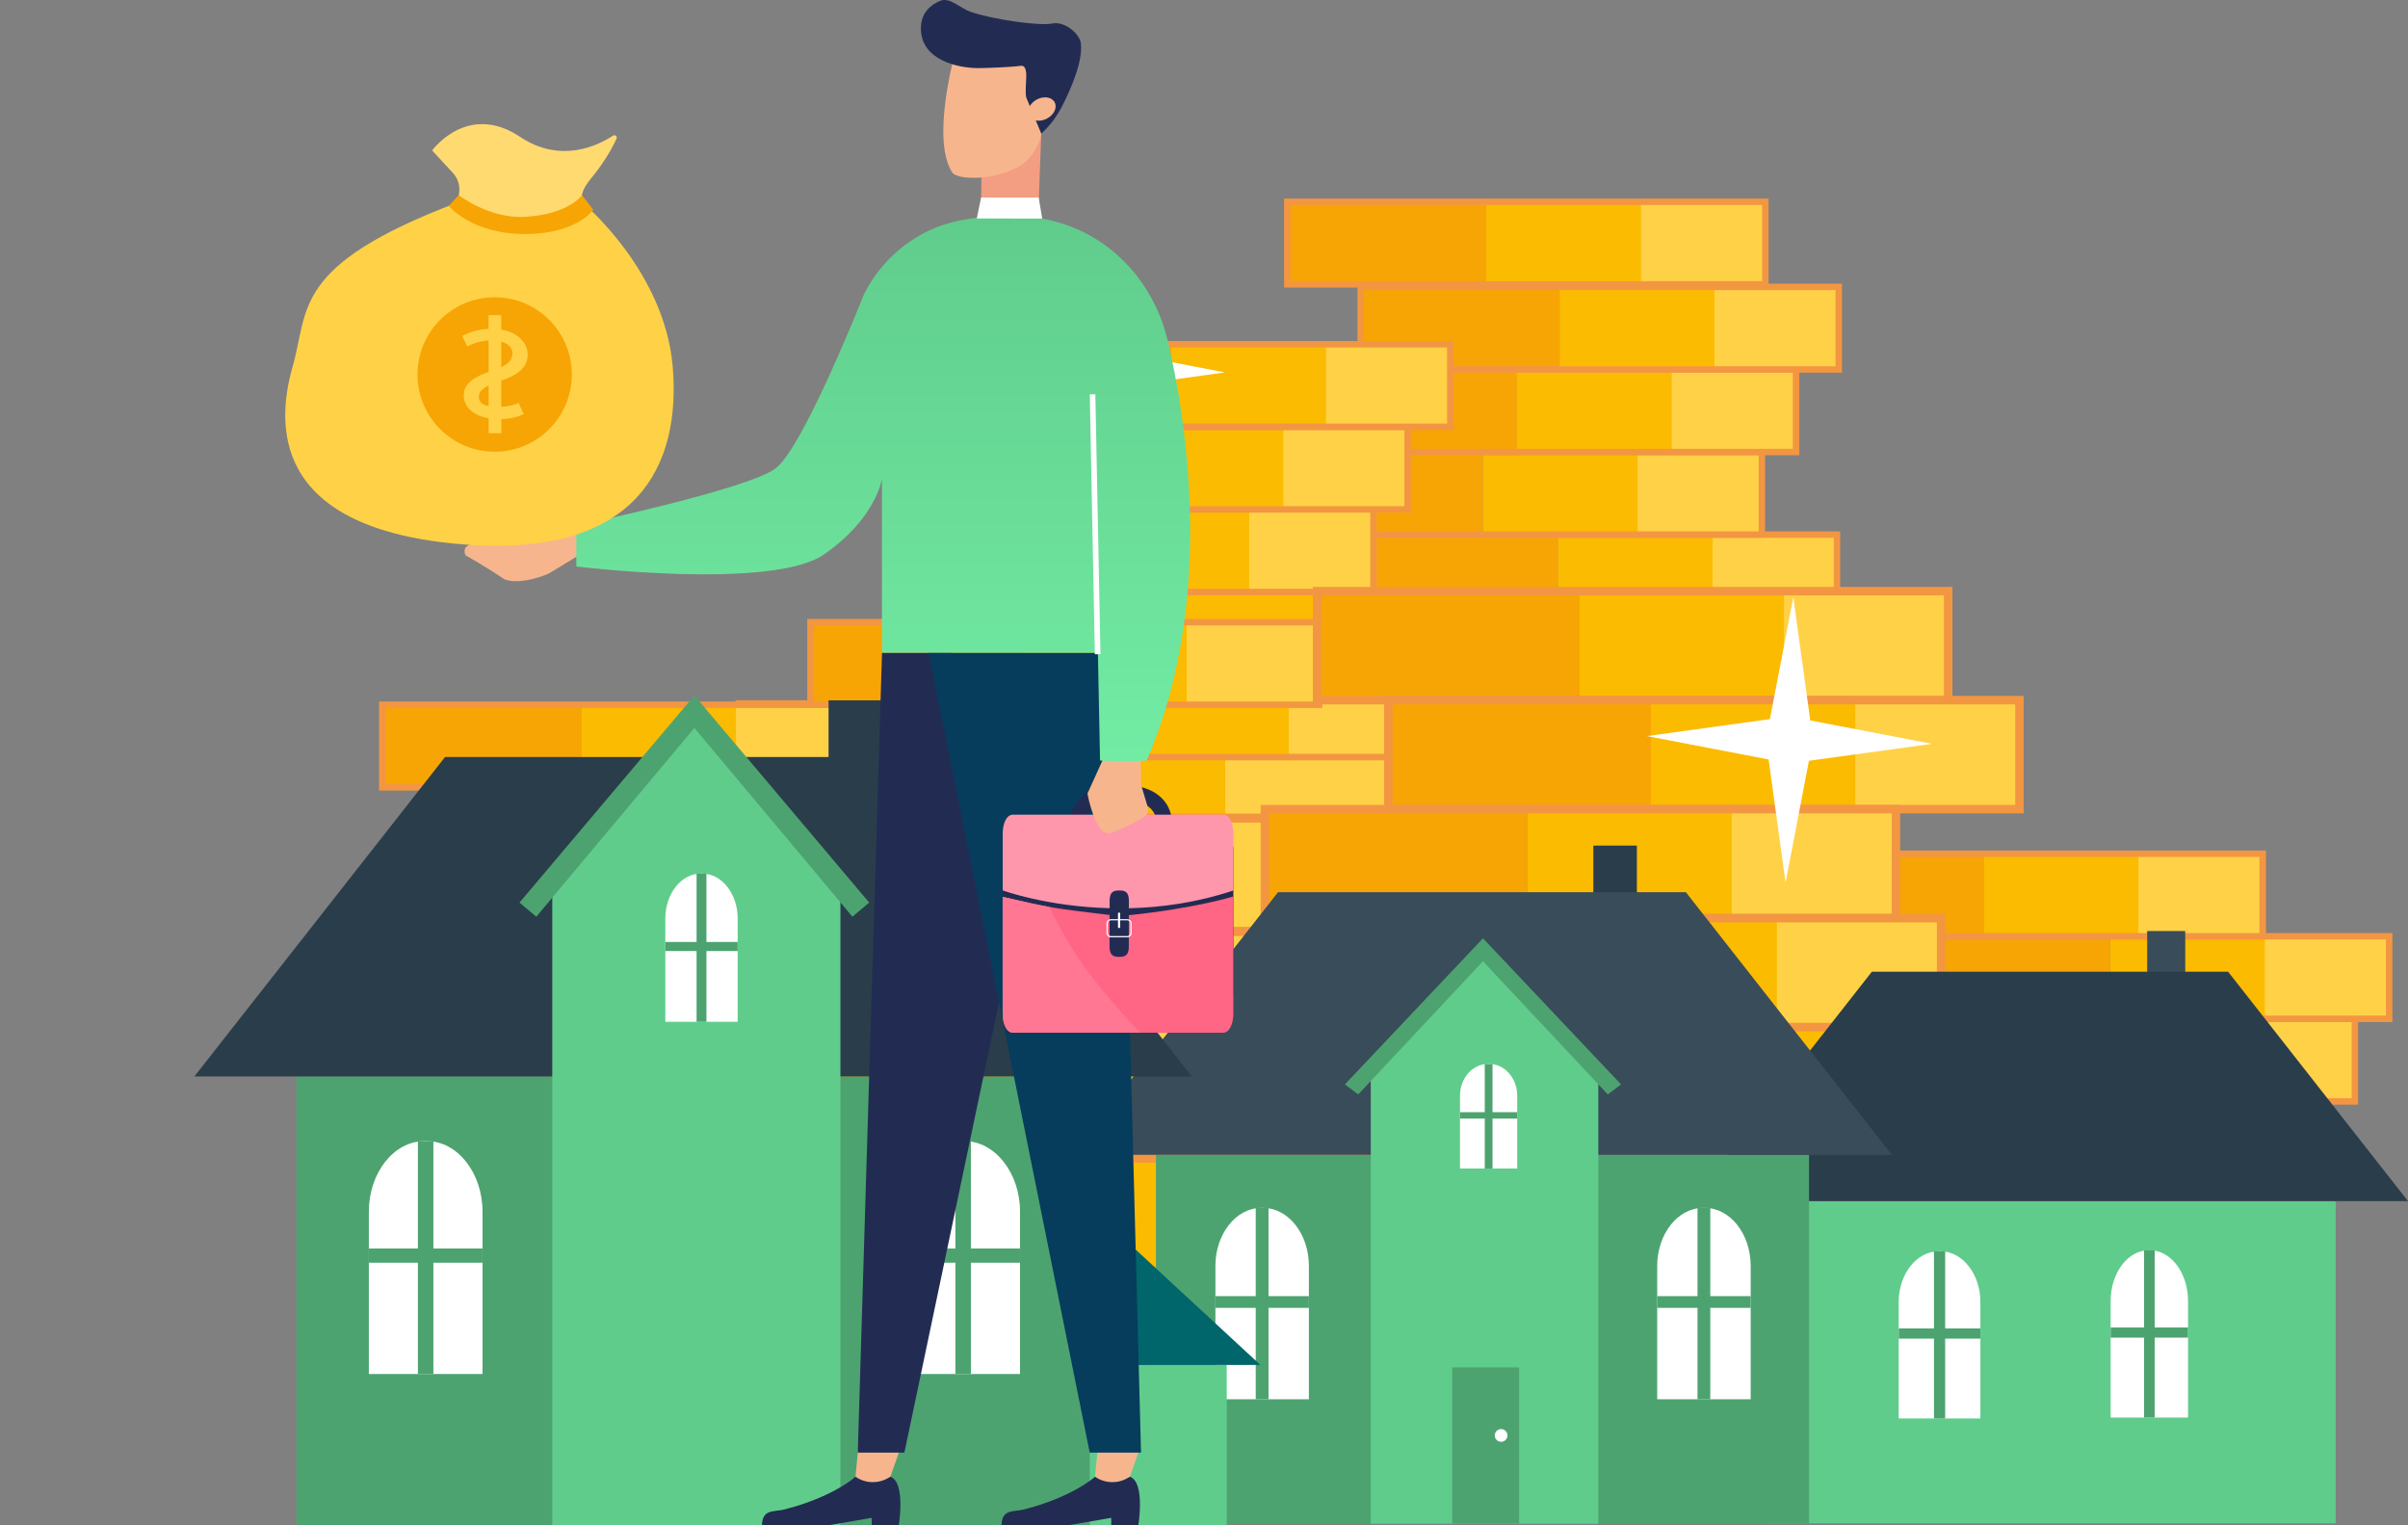 <?xml version="1.0" encoding="UTF-8"?> <svg xmlns="http://www.w3.org/2000/svg" width="731" height="463" viewBox="0 0 731 463" fill="none"><rect x="0" y="0" width="731" height="463" fill="#808080" stroke="none"/><g clip-path="url(#clip0)"><path d="M291.962 351.451H209.11V385.844H291.962V351.451Z" fill="#F6A505"></path><path d="M408.233 351.451H341.015V385.844H408.233V351.451Z" fill="#FFD147"></path><path d="M356.428 351.451H291.942V385.844H356.428V351.451Z" fill="#FBBB00"></path><path d="M409.56 387.171H207.765V350.103H409.56V387.171ZM210.437 384.496H406.887V352.799H210.437V384.496Z" fill="#F39642"></path><path d="M314.448 317.058H231.596V351.451H314.448V317.058Z" fill="#F6A505"></path><path d="M430.718 317.058H363.5V351.451H430.718V317.058Z" fill="#FFD147"></path><path d="M378.933 317.058H314.448V351.451H378.933V317.058Z" fill="#FBBB00"></path><path d="M432.065 352.799H230.25V315.731H432.045V352.799H432.065ZM232.943 350.103H429.392V318.406H232.943V350.103Z" fill="#F39642"></path><path d="M275.484 282.685H192.632V317.078H275.484V282.685Z" fill="#F6A505"></path><path d="M391.754 282.685H324.536V317.078H391.754V282.685Z" fill="#FFD147"></path><path d="M339.949 282.685H275.464V317.078H339.949V282.685Z" fill="#FBBB00"></path><path d="M393.081 318.406H191.286V281.338H393.081V318.406ZM193.959 315.731H390.408V284.033H193.959V315.731Z" fill="#F39642"></path><path d="M289.711 248.292H206.859V282.685H289.711V248.292Z" fill="#F6A505"></path><path d="M406.002 248.292H338.784V282.685H406.002V248.292Z" fill="#FFD147"></path><path d="M354.197 248.292H289.712V282.685H354.197V248.292Z" fill="#FBBB00"></path><path d="M407.328 284.013H205.533V246.945H407.328V284.013ZM208.206 281.338H404.656V249.64H208.206V281.338Z" fill="#F39642"></path><path d="M307.477 213.9H224.625V248.292H307.477V213.9Z" fill="#F6A505"></path><path d="M423.747 213.9H356.529V248.292H423.747V213.9Z" fill="#FFD147"></path><path d="M371.963 213.9H307.478V248.292H371.963V213.9Z" fill="#FBBB00"></path><path d="M425.093 249.62H223.298V212.552H425.093V249.62ZM225.971 246.945H422.42V215.247H225.971V246.945Z" fill="#F39642"></path><path d="M462.147 187.331H401.762V212.391H462.147V187.331Z" fill="#F6A505"></path><path d="M546.888 187.331H497.896V212.391H546.888V187.331Z" fill="#FFD147"></path><path d="M509.13 187.331H462.127V212.391H509.13V187.331Z" fill="#FBBB00"></path><path d="M547.853 213.377H400.777V186.345H547.853V213.377ZM402.727 211.406H545.904V188.296H402.727V211.406Z" fill="#F39642"></path><path d="M472.917 162.27H412.531V187.331H472.917V162.27Z" fill="#F6A505"></path><path d="M557.658 162.27H508.666V187.331H557.658V162.27Z" fill="#FFD147"></path><path d="M519.899 162.27H472.896V187.331H519.899V162.27Z" fill="#FBBB00"></path><path d="M558.623 188.296H411.547V161.285H558.623V188.296ZM413.496 186.345H556.674V163.235H413.496V186.345Z" fill="#F39642"></path><path d="M450.13 137.209H389.744V162.27H450.13V137.209Z" fill="#F6A505"></path><path d="M534.871 137.209H485.879V162.27H534.871V137.209Z" fill="#FFD147"></path><path d="M497.132 137.209H450.13V162.27H497.132V137.209Z" fill="#FBBB00"></path><path d="M535.836 163.235H388.76V136.224H535.836V163.235ZM390.729 161.285H533.887V138.175H390.729V161.285Z" fill="#F39642"></path><path d="M460.52 112.149H400.134V137.21H460.52V112.149Z" fill="#F6A505"></path><path d="M545.26 112.149H496.269V137.21H545.26V112.149Z" fill="#FFD147"></path><path d="M507.501 112.149H460.499V137.21H507.501V112.149Z" fill="#FBBB00"></path><path d="M546.225 138.175H399.149V111.163H546.225V138.175ZM401.099 136.224H544.256V113.114H401.099V136.224Z" fill="#F39642"></path><path d="M473.46 87.088H413.074V112.149H473.46V87.088Z" fill="#F6A505"></path><path d="M558.201 87.088H509.209V112.149H558.201V87.088Z" fill="#FFD147"></path><path d="M520.442 87.088H473.439V112.149H520.442V87.088Z" fill="#FBBB00"></path><path d="M559.166 113.114H412.09V86.103H559.166V113.114ZM414.039 111.163H557.197V88.054H414.039V111.163Z" fill="#F39642"></path><path d="M344.235 204.734H283.85V229.794H344.235V204.734Z" fill="#F6A505"></path><path d="M428.976 204.734H379.984V229.794H428.976V204.734Z" fill="#FFD147"></path><path d="M391.217 204.734H344.215V229.794H391.217V204.734Z" fill="#FBBB00"></path><path d="M429.941 230.78H282.865V203.748H429.941V230.78ZM284.814 228.809H427.992V205.699H284.814V228.809Z" fill="#F39642"></path><path d="M355.005 179.673H294.619V204.734H355.005V179.673Z" fill="#F6A505"></path><path d="M439.746 179.673H390.754V204.734H439.746V179.673Z" fill="#FFD147"></path><path d="M401.987 179.673H354.984V204.734H401.987V179.673Z" fill="#FBBB00"></path><path d="M440.711 205.699H293.635V178.688H440.711V205.699ZM295.584 203.748H438.762V180.639H295.584V203.748Z" fill="#F39642"></path><path d="M332.218 154.613H271.832V179.673H332.218V154.613Z" fill="#F6A505"></path><path d="M416.959 154.613H367.967V179.673H416.959V154.613Z" fill="#FFD147"></path><path d="M379.22 154.613H332.218V179.673H379.22V154.613Z" fill="#FBBB00"></path><path d="M417.924 180.639H270.848V153.627H417.924V180.639ZM272.817 178.688H415.974V155.578H272.817V178.688Z" fill="#F39642"></path><path d="M342.607 129.552H282.222V154.613H342.607V129.552Z" fill="#F6A505"></path><path d="M427.348 129.552H378.356V154.613H427.348V129.552Z" fill="#FFD147"></path><path d="M389.589 129.552H342.587V154.613H389.589V129.552Z" fill="#FBBB00"></path><path d="M428.313 155.578H281.237V128.567H428.313V155.578ZM283.187 153.627H426.344V130.518H283.187V153.627Z" fill="#F39642"></path><path d="M355.548 104.492H295.162V129.552H355.548V104.492Z" fill="#F6A505"></path><path d="M440.289 104.492H391.297V129.552H440.289V104.492Z" fill="#FFD147"></path><path d="M402.53 104.492H355.527V129.552H402.53V104.492Z" fill="#FBBB00"></path><path d="M441.254 130.518H294.178V103.506H441.254V130.518ZM296.127 128.567H439.285V105.457H296.127V128.567Z" fill="#F39642"></path><path d="M176.436 213.9H116.05V238.96H176.436V213.9Z" fill="#F6A505"></path><path d="M261.176 213.9H212.185V238.96H261.176V213.9Z" fill="#FFD147"></path><path d="M223.417 213.9H176.415V238.96H223.417V213.9Z" fill="#FBBB00"></path><path d="M262.141 239.946H115.065V212.934H262.141V239.946ZM117.015 237.995H260.192V214.885H117.015V237.995Z" fill="#F39642"></path><path d="M310.27 188.839H246.086V213.9H310.27V188.839Z" fill="#F6A505"></path><path d="M400.377 188.839H348.29V213.9H400.377V188.839Z" fill="#FFD147"></path><path d="M360.246 188.839H310.29V213.9H360.246V188.839Z" fill="#FBBB00"></path><path d="M401.4 214.885H245.061V187.854H401.421V214.885H401.4ZM247.13 212.934H399.331V189.825H247.13V212.934Z" fill="#F39642"></path><path d="M630.163 309.254H569.777V334.315H630.163V309.254Z" fill="#F6A505"></path><path d="M714.905 309.254H665.913V334.315H714.905V309.254Z" fill="#FFD147"></path><path d="M677.145 309.254H630.143V334.315H677.145V309.254Z" fill="#FBBB00"></path><path d="M715.869 335.28H568.793V308.269H715.869V335.28ZM570.742 333.329H713.9V310.22H570.742V333.329Z" fill="#F39642"></path><path d="M640.533 284.194H580.147V309.254H640.533V284.194Z" fill="#F6A505"></path><path d="M725.274 284.194H676.282V309.254H725.274V284.194Z" fill="#FFD147"></path><path d="M687.536 284.194H640.533V309.254H687.536V284.194Z" fill="#FBBB00"></path><path d="M726.259 310.22H579.183V283.208H726.259V310.22ZM581.132 308.269H724.289V285.159H581.132V308.269Z" fill="#F39642"></path><path d="M602.171 259.133H541.785V284.194H602.171V259.133Z" fill="#F6A505"></path><path d="M686.912 259.133H637.92V284.194H686.912V259.133Z" fill="#FFD147"></path><path d="M649.153 259.133H602.15V284.194H649.153V259.133Z" fill="#FBBB00"></path><path d="M687.877 285.159H540.801V258.148H687.877V285.159ZM542.75 283.208H685.907V260.099H542.75V283.208Z" fill="#F39642"></path><path d="M479.549 179.426H399.832V212.512H479.549V179.426Z" fill="#F6A505"></path><path d="M591.398 179.426H526.732V212.512H591.398V179.426Z" fill="#FFD147"></path><path d="M541.563 179.426H479.529V212.512H541.563V179.426Z" fill="#FBBB00"></path><path d="M592.706 213.799H398.547V178.139H592.706V213.799ZM401.119 211.225H590.113V180.713H401.099V211.225H401.119Z" fill="#F39642"></path><path d="M501.191 212.512H421.474V245.597H501.191V212.512Z" fill="#F6A505"></path><path d="M613.04 212.512H548.374V245.597H613.04V212.512Z" fill="#FFD147"></path><path d="M563.204 212.512H501.171V245.597H563.204V212.512Z" fill="#FBBB00"></path><path d="M614.347 246.885H420.188V211.225H614.347V246.885ZM422.761 244.31H611.775V213.799H422.761V244.31Z" fill="#F39642"></path><path d="M463.695 245.597H383.978V278.683H463.695V245.597Z" fill="#F6A505"></path><path d="M575.544 245.597H510.878V278.683H575.544V245.597Z" fill="#FFD147"></path><path d="M525.708 245.597H463.675V278.683H525.708V245.597Z" fill="#FBBB00"></path><path d="M576.85 279.97H382.691V244.31H576.85V279.97ZM385.264 277.396H574.278V246.885H385.264V277.396Z" fill="#F39642"></path><path d="M477.399 278.683H397.682V311.769H477.399V278.683Z" fill="#F6A505"></path><path d="M589.248 278.683H524.582V311.769H589.248V278.683Z" fill="#FFD147"></path><path d="M539.412 278.683H477.379V311.769H539.412V278.683Z" fill="#FBBB00"></path><path d="M590.554 313.056H396.396V277.396H590.554V313.056ZM398.968 310.481H587.982V279.97H398.968V310.481Z" fill="#F39642"></path><path d="M494.479 311.768H414.762V344.854H494.479V311.768Z" fill="#F6A505"></path><path d="M606.349 311.768H541.683V344.854H606.349V311.768Z" fill="#FFD147"></path><path d="M556.512 311.768H494.479V344.854H556.512V311.768Z" fill="#FBBB00"></path><path d="M607.635 346.141H413.477V310.481H607.635V346.141ZM416.049 343.567H605.063V313.056H416.049V343.567Z" fill="#F39642"></path><path d="M549.14 230.915L586.476 225.766L549.541 218.666L544.397 181.277L537.303 218.264L499.967 223.413L536.902 230.513L542.046 267.882L549.14 230.915Z" fill="white"></path><path d="M663.381 282.585H651.826V301.189H663.381V282.585Z" fill="#394C5A"></path><path d="M709.036 364.565H535.856V462.373H709.036V364.565Z" fill="#60CC8C"></path><path d="M676.382 294.934H622.306H568.25L513.611 364.565H622.306H731L676.382 294.934Z" fill="#2A3D4B"></path><path d="M601.186 430.535V395.156C601.186 386.709 595.74 379.79 589.069 379.79H588.506C581.855 379.79 576.389 386.709 576.389 395.156V430.535H601.186Z" fill="white"></path><path d="M601.186 403.202H590.496V379.811H587.1V403.202H576.409V406.299H587.1V430.535H590.496V406.299H601.186V403.202Z" fill="#4DA370"></path><path d="M664.225 430.253V394.875C664.225 386.427 659.06 379.508 652.75 379.508H652.208C645.898 379.508 640.733 386.427 640.733 394.875V430.253H664.225Z" fill="white"></path><path d="M664.225 402.9H654.097V379.508H650.881V402.9H640.733V405.997H650.881V430.253H654.097V405.997H664.225V402.9Z" fill="#4DA370"></path><path d="M496.912 256.659H483.689V277.959H496.912V256.659Z" fill="#2A3D4B"></path><path d="M549.18 350.506H350.901V462.474H549.18V350.506Z" fill="#4DA370"></path><path d="M511.782 270.799H449.889H387.976L325.44 350.506H449.889H574.318L511.782 270.799Z" fill="#394C5A"></path><path d="M485.197 326.773L450.673 290.489L416.13 327.054V462.474H485.197V326.773Z" fill="#60CC8C"></path><path d="M461.163 415.028H440.847V462.454H461.163V415.028Z" fill="#4DA370"></path><path d="M457.626 435.683C457.626 436.749 456.762 437.614 455.697 437.614C454.632 437.614 453.768 436.749 453.768 435.683C453.768 434.618 454.632 433.753 455.697 433.753C456.762 433.753 457.626 434.618 457.626 435.683Z" fill="white"></path><path d="M397.341 424.702V384.215C397.341 374.541 391.112 366.636 383.475 366.636H382.832C375.216 366.636 368.967 374.561 368.967 384.215V424.702H397.341Z" fill="white"></path><path d="M397.341 393.406H385.083V366.636H381.205V393.406H368.967V396.966H381.205V424.702H385.083V396.966H397.341V393.406Z" fill="#4DA370"></path><path d="M531.455 424.702V384.215C531.455 374.541 525.226 366.636 517.59 366.636H516.947C509.331 366.636 503.081 374.561 503.081 384.215V424.702H531.455Z" fill="white"></path><path d="M531.455 393.406H519.197V366.636H515.319V393.406H503.081V396.966H515.319V424.702H519.197V396.966H531.455V393.406Z" fill="#4DA370"></path><path d="M460.58 354.669V332.545C460.58 327.255 456.762 322.931 452.1 322.931H451.698C447.036 322.931 443.218 327.255 443.218 332.545V354.669H460.58Z" fill="white"></path><path d="M460.58 337.573H453.085V322.951H450.734V337.573H443.238V339.504H450.734V354.669H453.085V339.504H460.58V337.573Z" fill="#4DA370"></path><path d="M492.109 329.146L450.191 284.797L408.272 329.146L412.312 332.183L450.191 291.776L488.07 332.183L492.109 329.146Z" fill="#4DA370"></path><path d="M267.607 212.572H251.531V238.477H267.607V212.572Z" fill="#2A3D4B"></path><path d="M331.228 326.732H89.986V462.956H331.228V326.732Z" fill="#4DA370"></path><path d="M285.733 229.769H210.417H135.1L59 326.732H210.417H361.813L285.733 229.769Z" fill="#2A3D4B"></path><path d="M255.127 270.598L211.4 219.169L167.653 270.98V462.977H255.127V270.598Z" fill="#60CC8C"></path><path d="M372.403 414.283H330.826V462.956H372.403V414.283Z" fill="#60CC8C"></path><path d="M330.826 366.395L382.611 414.283H330.826V366.395Z" fill="#00666B"></path><path d="M146.474 417.039V367.763C146.474 355.997 138.878 346.362 129.614 346.362H128.83C119.547 346.362 111.971 355.997 111.971 367.763V417.039H146.474Z" fill="white"></path><path d="M146.475 378.945H131.564V346.362H126.862V378.945H111.951V383.269H126.862V417.039H131.564V383.269H146.475V378.945Z" fill="#4DA370"></path><path d="M309.647 417.039V367.763C309.647 355.997 302.051 346.362 292.787 346.362H292.003C282.719 346.362 275.144 355.997 275.144 367.763V417.039H309.647Z" fill="white"></path><path d="M309.647 378.945H294.756V346.362H290.034V378.945H275.144V383.269H290.034V417.039H294.756V383.269H309.647V378.945Z" fill="#4DA370"></path><path d="M223.94 310.139V278.784C223.94 271.302 219.118 265.167 213.21 265.167H212.707C206.799 265.167 201.977 271.302 201.977 278.784V310.139H223.94Z" fill="white"></path><path d="M223.94 285.903H214.456V265.167H211.461V285.903H201.977V288.659H211.461V310.139H214.456V288.659H223.94V285.903Z" fill="#4DA370"></path><path d="M263.869 273.956L210.798 211.084L157.707 273.956L162.811 278.24L210.798 220.959L258.765 278.24L263.869 273.956Z" fill="#4DA370"></path><path d="M451.155 61.243H390.77V86.304H451.155V61.243Z" fill="#F6A505"></path><path d="M535.896 61.243H486.904V86.304H535.896V61.243Z" fill="#FFD147"></path><path d="M498.158 61.243H451.155V86.304H498.158V61.243Z" fill="#FBBB00"></path><path d="M536.881 87.29H389.805V60.278H536.881V87.29ZM391.754 85.339H534.911V62.229H391.754V85.339Z" fill="#F39642"></path><path d="M343.306 116.976L371.861 113.034L343.607 107.604L339.668 79.023L334.243 107.302L305.688 111.244L333.941 116.674L337.88 145.255L343.306 116.976Z" fill="white"></path><path d="M259.705 448.211C259.705 448.211 253.12 454.321 238.147 458.145C234.845 458.99 231.294 457.856 231.294 463.313C238.301 463.313 249.492 463.313 249.492 463.313L264.619 460.7V463.313H272.797C272.797 463.313 275.081 449.941 270.301 448.211C265.848 448.211 259.705 448.211 259.705 448.211Z" fill="#222C53"></path><path d="M260.627 438.604L259.705 448.211C262.681 450.286 266.597 450.421 269.726 448.538L270.282 448.211L273.68 438.604H260.627Z" fill="#F7B58E"></path><path d="M332.423 448.211C332.423 448.211 325.838 454.321 310.865 458.145C307.563 458.99 304.012 457.856 304.012 463.313C311.018 463.313 322.21 463.313 322.21 463.313L337.337 460.7V463.313H345.515C345.515 463.313 347.799 449.941 343.019 448.211C338.565 448.211 332.423 448.211 332.423 448.211Z" fill="#222C53"></path><path d="M333.344 438.604L332.423 448.211C335.398 450.286 339.314 450.421 342.443 448.538L343 448.211L346.398 438.604H333.344Z" fill="#F7B58E"></path><path d="M288.673 198.11H267.749L260.396 440.91H274.544L316.085 243.3L288.673 198.11Z" fill="#222C53"></path><path d="M281.897 198.11L330.81 440.91H346.379L340.005 198.11H281.897Z" fill="#063C5C"></path><path d="M324.399 251.485L329.083 251.158C329.083 251.139 328.91 247.834 331.271 245.433C333.095 243.588 336.013 242.647 339.948 242.647C344.267 242.647 347.492 243.607 349.316 245.413C351.101 247.2 351.025 249.275 351.025 249.371L355.728 249.64C355.747 249.237 355.901 245.567 352.81 242.397C350.065 239.572 345.746 238.151 339.967 238.151C334.65 238.151 330.561 239.592 327.816 242.416C324.034 246.278 324.38 251.273 324.399 251.485Z" fill="#222C53"></path><path d="M304.371 302.067L374.419 302.067L374.419 256.954L304.371 256.954L304.371 302.067Z" fill="#222C53"></path><path d="M336.837 287.356C336.837 290.104 338.143 290.43 339.755 290.43C341.368 290.43 342.673 290.123 342.673 287.356V277.788C362.849 275.694 374.405 272.101 374.405 272.101V273.311V307.684C374.405 310.854 373.176 313.448 371.314 313.448H307.467C305.605 313.448 304.376 310.874 304.376 307.684V272.216C319.004 275.617 319.944 275.694 336.837 277.711V287.356Z" fill="#FF6584"></path><path d="M318.485 275.252C321.73 281.611 325.108 287.837 329.351 293.639C334.438 300.594 340.139 307.146 346.128 313.429H307.467C305.605 313.429 304.376 310.854 304.376 307.665V272.197C310.941 273.734 314.761 274.599 318.485 275.252Z" fill="#FF7792"></path><path d="M307.468 247.277H371.335C373.197 247.277 374.426 249.852 374.426 253.022V270.276C363.253 274.003 352.388 275.444 342.694 275.675V273.33C342.694 270.583 341.388 270.276 339.776 270.276C338.163 270.276 336.858 270.583 336.858 273.33V275.655C317.738 275.156 304.397 270.256 304.397 270.256V253.003C304.378 249.852 305.606 247.277 307.468 247.277Z" fill="#FF97AC"></path><path d="M335.915 283.225V280.267C335.915 279.575 336.491 278.998 337.182 278.998H342.25C342.941 278.998 343.517 279.575 343.517 280.267V283.225C343.517 283.917 342.941 284.493 342.25 284.493H337.182C336.491 284.493 335.915 283.917 335.915 283.225ZM337.182 279.344C336.683 279.344 336.28 279.748 336.28 280.247V283.206C336.28 283.706 336.683 284.109 337.182 284.109H342.25C342.749 284.109 343.152 283.706 343.152 283.206V280.247C343.152 279.748 342.749 279.344 342.25 279.344H337.182Z" fill="white"></path><path d="M339.39 281.4C339.39 281.573 339.543 281.707 339.716 281.707C339.889 281.707 340.042 281.573 340.042 281.4V277.269C340.042 277.096 339.889 276.962 339.716 276.962C339.543 276.962 339.39 277.096 339.39 277.269V281.4Z" fill="white"></path><path d="M167.063 162.008C166.334 162.584 163.665 164.332 157.177 164.87C151.36 165.351 138.959 162.815 141.321 168.579C146.888 171.595 153.088 175.803 153.088 175.803C156.639 177.302 162.936 175.745 166.679 174.035L177.544 167.407C177.544 167.407 178.485 161.297 178.581 161.009L176.086 159.99C173.168 161.143 170.135 161.796 167.063 162.008Z" fill="#F7B58E"></path><path d="M165.067 164.582C165.067 164.582 164.875 164.87 164.414 165.274C165.182 165.581 165.931 165.927 166.66 166.311C169.712 166.388 172.745 166.561 175.798 166.676C175.606 164.909 175.356 162.45 175.356 162.277L155.584 157.55C155.584 157.55 153.971 159.644 157.599 161.892C161.208 164.14 165.067 164.582 165.067 164.582Z" fill="#F7B58E"></path><path d="M336.703 226.373L330.118 240.86C330.118 240.86 331.539 248.814 334.437 251.927C335.32 252.868 336.703 253.118 337.893 252.618C340.638 251.485 346.953 248.737 348.009 247.239C348.528 246.489 348.604 245.529 348.336 244.664L346.416 238.285L346.186 223.414L336.703 226.373Z" fill="#F7B58E"></path><path d="M297.946 52.184L297.716 71.589L314.993 70.667L316.087 40.579L297.946 52.184Z" fill="#F39D83"></path><path d="M295.046 53.97C292.627 53.913 290.401 53.548 289.23 52.587C282.261 42.442 290.19 15.121 290.19 15.121L301.324 10.433L315.471 19.252L316.278 37.562C316.489 42.442 314.147 47.13 309.962 50.185C305.489 52.722 300.306 54.124 295.046 53.97Z" fill="#F7B58E"></path><path d="M311.556 29.646C310.788 26.572 312.881 19.482 309.752 19.982C307.467 20.347 299.654 20.674 297.005 20.674C290.728 20.674 279.556 18.214 279.556 8.665C279.556 3.881 282.493 1.46 285.411 0.25C288.29 -0.961 291.534 2.498 294.491 3.535C301.401 5.956 315.664 7.916 319.312 7.147C323.458 6.283 327.797 10.51 328.104 13.046C328.795 18.579 325.109 27.033 322.364 32.355C320.771 35.449 318.659 38.215 316.106 40.559L311.556 29.646Z" fill="#222C53"></path><path d="M319.6 30.338C318.199 29.108 315.588 29.339 313.764 30.857C311.941 32.374 311.576 34.623 312.977 35.852C314.379 37.082 316.989 36.851 318.813 35.333C320.656 33.816 321.001 31.568 319.6 30.338Z" fill="#F7B58E"></path><path d="M306.91 65.499C314.8 65.499 321.538 67.17 327.182 69.649C341.118 75.797 351.005 88.574 354.498 103.426C359.989 126.789 369.203 182.22 348.087 230.83C341.867 231.387 333.939 230.83 333.939 230.83L331.674 116.28L333.267 198.11H267.73V145.33C267.73 145.33 266.041 157.243 250.184 168.252C234.347 179.261 174.953 171.941 174.953 171.941V159.529C174.953 159.529 226.995 148.577 235.48 142.141C243.965 135.704 262.297 89.266 262.297 89.266C268.037 77.93 278.518 69.572 290.958 66.997C295.488 66.075 300.767 65.499 306.91 65.499Z" fill="url(#paint0_linear)"></path><path d="M332.365 198.571L330.829 119.7L332.518 119.661L334.073 198.571H332.365Z" fill="white"></path><path d="M315.318 59.965L316.393 66.344L296.524 66.305L297.83 59.965H315.318Z" fill="white"></path><path d="M138.191 61.733C88.587 80.658 93.789 93.954 88.856 111.169C83.922 128.384 82.06 159.683 138.21 165.024C194.36 170.365 206.742 140.431 204.208 111.169C201.693 82.195 177.102 61.733 177.102 61.733C177.102 61.733 154.892 69.956 138.191 61.733Z" fill="#FFD147"></path><path d="M138.19 61.733C140.129 58.831 139.822 54.989 137.442 52.433L131.184 45.67C131.184 45.67 141.876 30.857 157.924 41.559C170.172 49.724 181.44 44.229 186.105 41.174C186.719 40.771 187.468 41.424 187.161 42.096C185.088 46.554 182.342 50.627 179.213 54.431C177.236 56.852 175.854 59.446 177.063 61.733L157.502 68.726L138.19 61.733Z" fill="#FFDA71"></path><path d="M136.214 62.501C136.214 62.501 143.24 71.032 159.231 71.032C175.221 71.032 180.097 63.654 180.097 63.654L176.68 59.235C176.68 59.235 172.61 65.133 159.231 65.825C148.423 66.382 139.266 59.235 139.266 59.235L136.214 62.501Z" fill="#F6A505"></path><path d="M126.75 113.667C126.75 100.717 137.231 90.226 150.17 90.226C163.108 90.226 173.59 100.717 173.59 113.667C173.59 126.616 163.108 137.107 150.17 137.107C137.25 137.107 126.75 126.616 126.75 113.667Z" fill="#F6A505"></path><path d="M151.801 95.721V99.987C157.272 100.717 160.19 104.214 160.19 107.634C160.19 111.496 157.425 113.763 151.954 115.588C147.328 117.144 145.37 118.278 145.37 120.545C145.37 122.293 146.906 123.504 150.995 123.504C154.392 123.504 156.312 122.812 157.425 122.293L159.019 125.675C157.483 126.424 155.295 127.116 152.108 127.193V131.42H148.806V127.02C143.911 126.367 140.782 123.619 140.782 120.007C140.782 116.222 144.122 114.224 149.555 112.475C153.49 111.169 155.563 109.689 155.563 107.307C155.563 104.828 153.01 103.311 149.248 103.311C146.272 103.311 143.777 104.137 141.857 105.174L140.321 102.004C142.183 100.909 145.37 99.871 148.461 99.833V95.702H151.801V95.721Z" fill="#FFD147"></path><path d="M152.166 95.721H148.327V131.439H152.166V95.721Z" fill="#FFD147"></path></g><defs><linearGradient id="paint0_linear" x1="268.125" y1="65.499" x2="268.125" y2="231.078" gradientUnits="userSpaceOnUse"><stop stop-color="#60CC8C"></stop><stop offset="1" stop-color="#72ECA4"></stop></linearGradient><clipPath id="clip0"><rect width="731" height="463" fill="white"></rect></clipPath></defs></svg> 